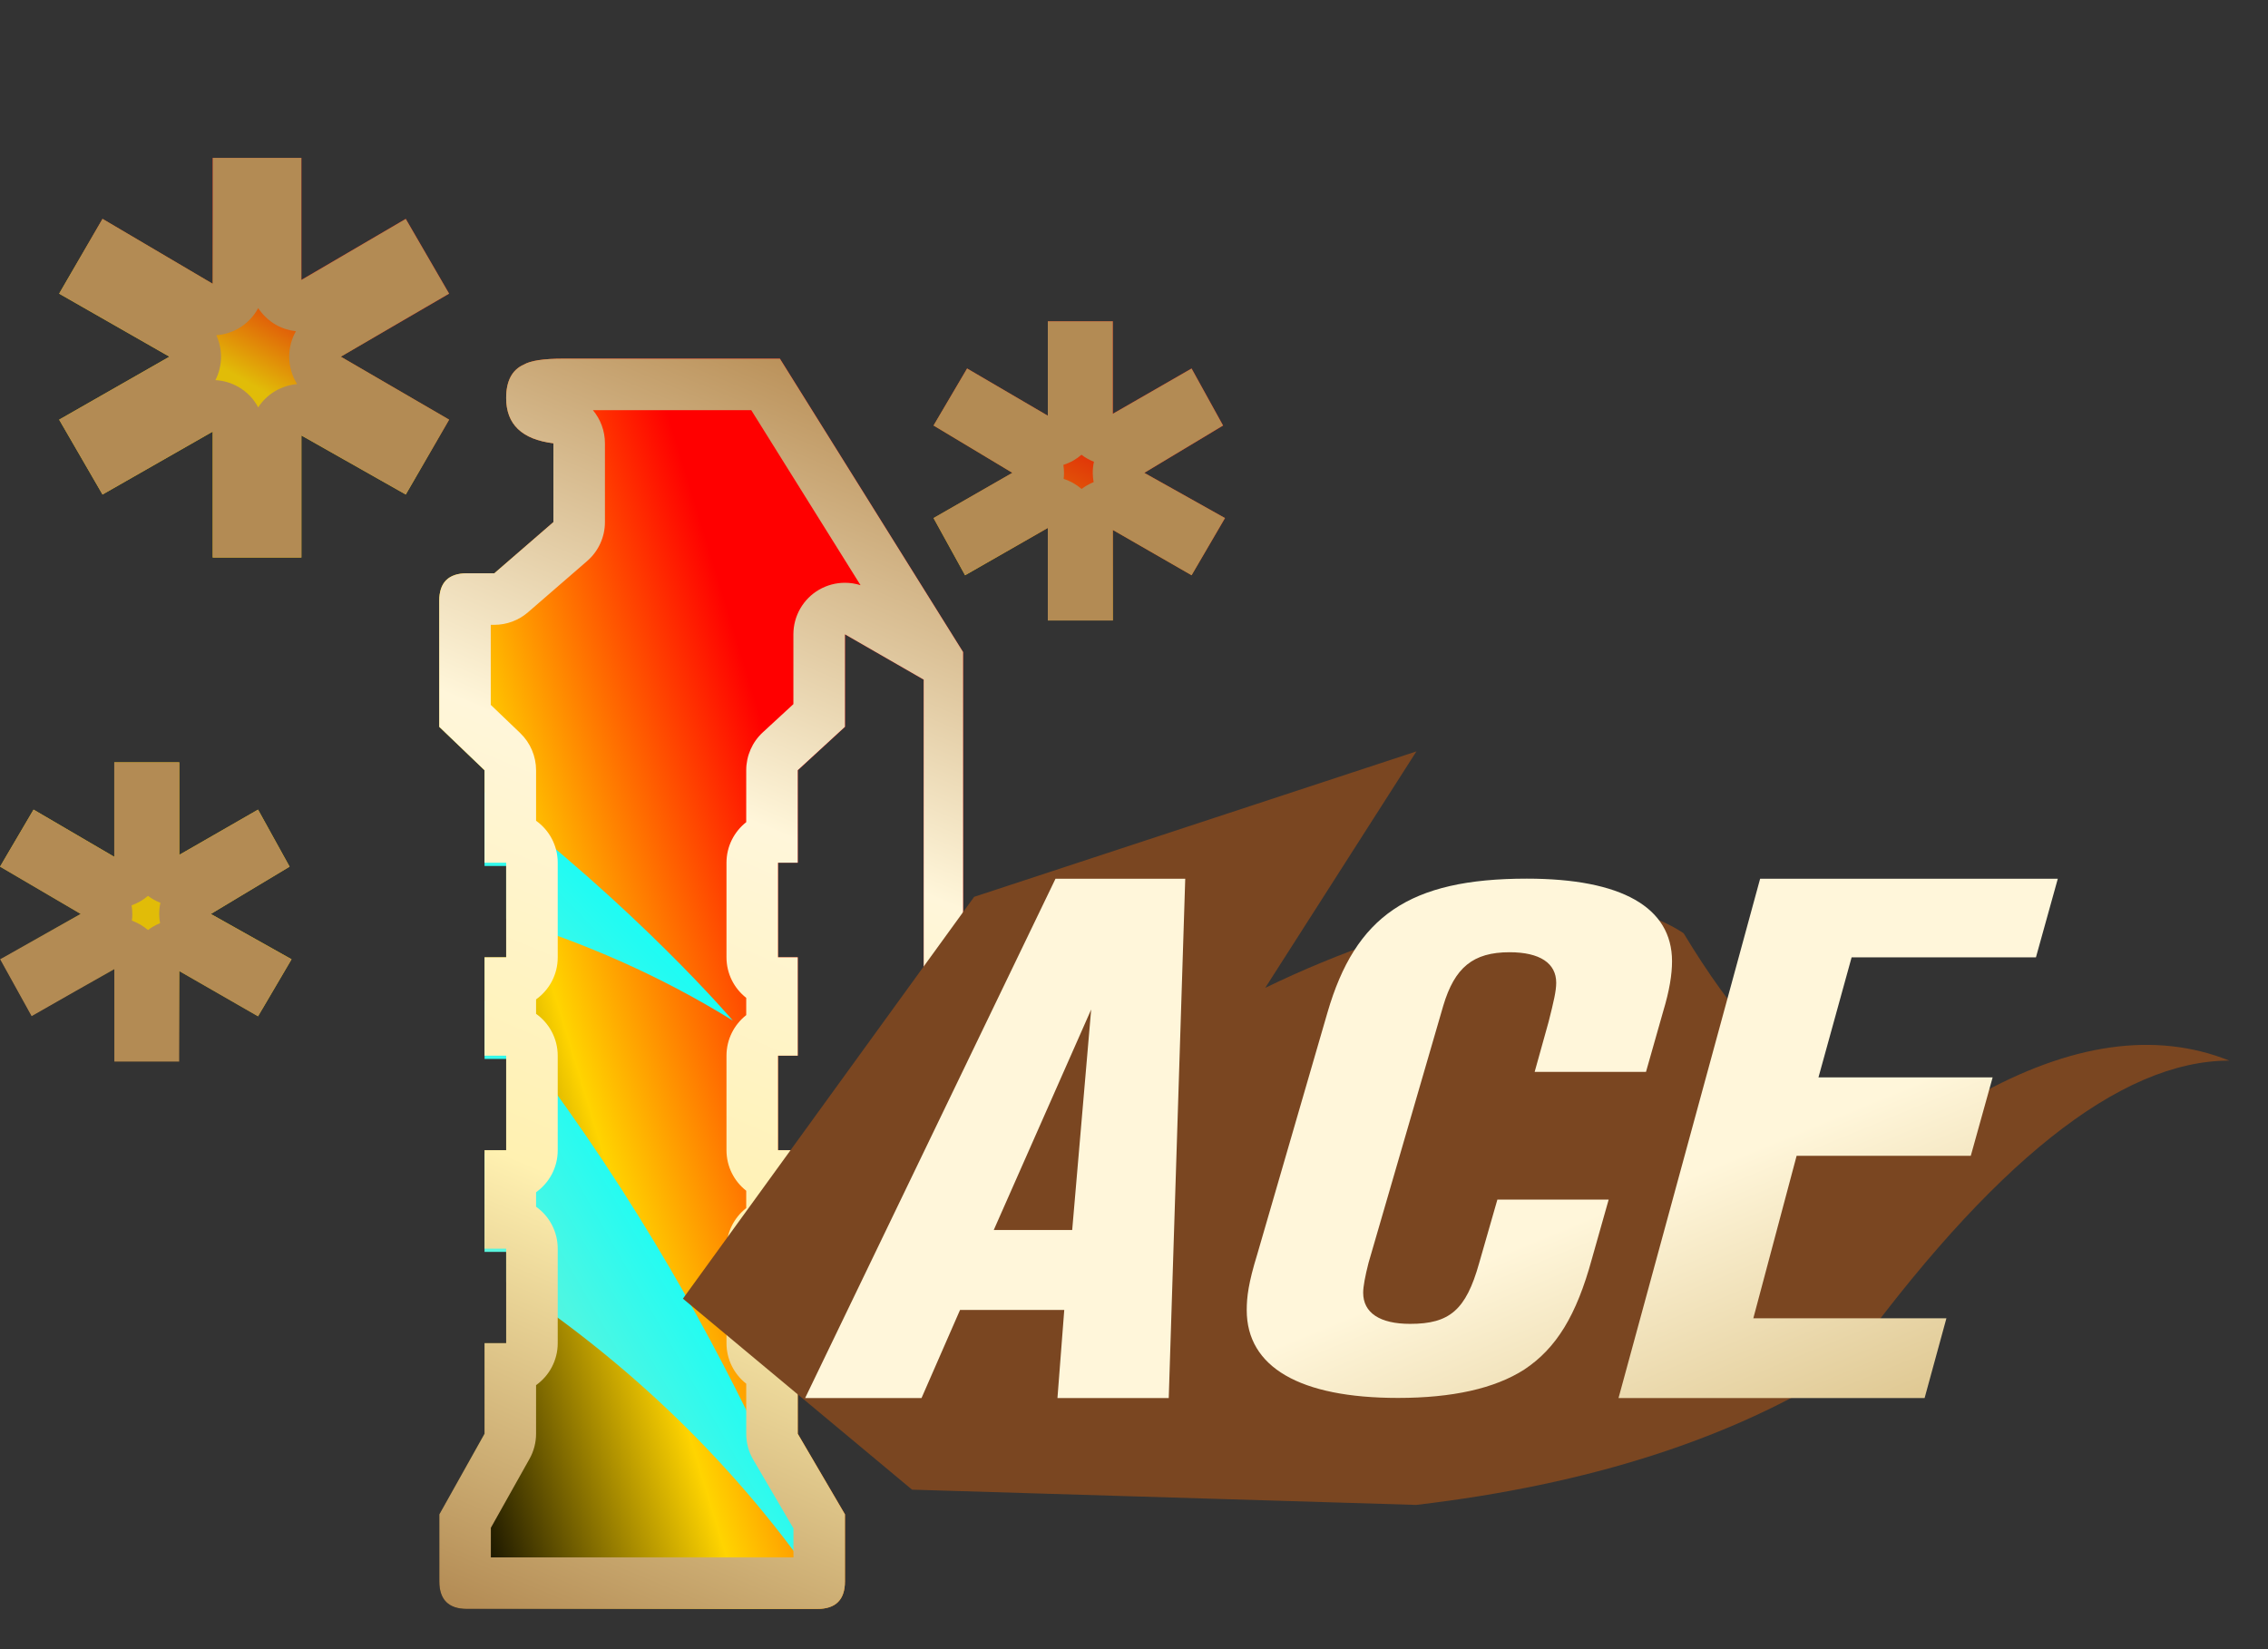 <?xml version="1.0" encoding="utf-8"?>
<!-- Generator: Adobe Illustrator 16.0.0, SVG Export Plug-In . SVG Version: 6.00 Build 0)  -->
<!DOCTYPE svg PUBLIC "-//W3C//DTD SVG 1.1//EN" "http://www.w3.org/Graphics/SVG/1.1/DTD/svg11.dtd">
<svg version="1.1" id="图层_1" xmlns="http://www.w3.org/2000/svg" xmlns:xlink="http://www.w3.org/1999/xlink" x="0px" y="0px"
	 width="44px" height="32px" viewBox="0 0 44 32" enable-background="new 0 0 44 32" xml:space="preserve">
<rect x="0" y="0" width="44" height="32" fill="#333333" stroke="none"/>
<rect fill="none" width="24" height="32"/>
<g>
	
		<linearGradient id="SVGID_1_" gradientUnits="userSpaceOnUse" x1="-845.802" y1="24.159" x2="-844.646" y2="23.321" gradientTransform="matrix(10.162 0 0 24.262 8601.451 -555.37)">
		<stop  offset="0.143" style="stop-color:#000000"/>
		<stop  offset="0.433" style="stop-color:#FFD400"/>
		<stop  offset="0.749" style="stop-color:#FF0000"/>
	</linearGradient>
	<path fill="url(#SVGID_1_)" d="M17.921,13.187l-1.528-0.879v1.795l-0.916,0.842v1.795h-0.383v1.835h0.383v1.909h-0.383v1.834h0.383
		v1.91h-0.383v1.834h0.383v1.758l0.916,1.564v1.301c0,0.354-0.178,0.534-0.535,0.534H9.059c-0.356,0-0.535-0.18-0.535-0.534v-1.301
		L9.4,27.82v-1.758h0.42v-1.834H9.4v-1.91h0.42v-1.834H9.4v-1.909h0.42V16.74H9.4v-1.795l-0.879-0.842v-2.444
		c0-0.356,0.179-0.535,0.535-0.535h0.534l1.146-0.993v-1.53C10.125,8.526,9.82,8.233,9.82,7.723c0-0.33,0.113-0.548,0.344-0.649
		c0.127-0.076,0.382-0.115,0.764-0.115h4.202l3.554,5.694v12.035l-1.795,0.879c-0.255,0.127-0.445,0.09-0.572-0.114
		c-0.129-0.229-0.078-0.445,0.151-0.649c0.204-0.178,0.511-0.382,0.917-0.609l0.536-0.268V13.187z"/>
</g>
<linearGradient id="SVGID_2_" gradientUnits="userSpaceOnUse" x1="3.037" y1="10.2" x2="6.831" y2="3.63">
	<stop  offset="0.433" style="stop-color:#FFD400"/>
	<stop  offset="0.768" style="stop-color:#FF0000"/>
</linearGradient>
<polygon fill="url(#SVGID_2_)" fill-opacity="0.851" points="5.847,3.062 5.847,5.431 7.872,4.247 8.713,5.698 6.611,6.921 
	8.713,8.143 7.872,9.595 5.847,8.449 5.847,10.818 4.127,10.818 4.127,8.374 1.989,9.595 1.148,8.143 3.288,6.921 1.148,5.698 
	1.989,4.247 4.127,5.507 4.127,3.062 "/>
<linearGradient id="SVGID_3_" gradientUnits="userSpaceOnUse" x1="19.516" y1="11.62" x2="22.366" y2="6.683">
	<stop  offset="0" style="stop-color:#FFD400"/>
	<stop  offset="0.749" style="stop-color:#FF0000"/>
</linearGradient>
<polygon fill="url(#SVGID_3_)" fill-opacity="0.851" points="23.729,8.257 22.2,9.175 23.766,10.053 23.117,11.162 21.589,10.283 
	21.589,12.04 20.328,12.04 20.328,10.244 18.723,11.162 18.111,10.053 19.641,9.175 18.111,8.257 18.762,7.15 20.328,8.067 
	20.328,6.234 21.589,6.234 21.589,8.029 23.117,7.15 "/>
<linearGradient id="SVGID_4_" gradientUnits="userSpaceOnUse" x1="1.406" y1="20.178" x2="4.256" y2="15.241">
	<stop  offset="0.143" style="stop-color:#000000"/>
	<stop  offset="0.433" style="stop-color:#FFD400"/>
</linearGradient>
<polygon fill="url(#SVGID_4_)" fill-opacity="0.851" points="5.006,19.72 3.478,18.842 3.478,20.6 2.218,20.6 2.218,18.805 
	0.613,19.72 0.001,18.613 1.567,17.734 0.001,16.816 0.651,15.71 2.217,16.626 2.217,14.792 3.478,14.792 3.478,16.588 5.006,15.71 
	5.618,16.816 4.089,17.734 5.656,18.613 "/>
<rect fill="none" width="24" height="32"/>
<g>
	<path fill="#B38B54" d="M5.009,5.978c0.085,0.13,0.201,0.241,0.34,0.322c0.123,0.07,0.256,0.112,0.392,0.127
		C5.657,6.574,5.611,6.745,5.611,6.921c0,0.191,0.055,0.375,0.153,0.532c-0.146,0.012-0.29,0.057-0.421,0.133
		c-0.137,0.08-0.25,0.189-0.334,0.318c-0.086-0.162-0.216-0.299-0.38-0.394c-0.14-0.081-0.294-0.126-0.45-0.134
		C4.25,7.237,4.288,7.082,4.288,6.921c0-0.146-0.032-0.288-0.091-0.417c0.147-0.01,0.293-0.053,0.426-0.129
		C4.79,6.28,4.922,6.141,5.009,5.978 M5.847,3.063h-1.72v2.444l-2.138-1.26L1.148,5.698l2.14,1.223l-2.14,1.222l0.841,1.452
		l2.138-1.221v2.444h1.72V8.449l2.025,1.146l0.841-1.452L6.611,6.921l2.102-1.223L7.872,4.247L5.847,5.432V3.063L5.847,3.063z"/>
</g>
<g>
	<path fill="#B38B54" d="M20.981,8.824c0.033,0.026,0.069,0.049,0.106,0.071c0.044,0.025,0.089,0.047,0.136,0.065
		c-0.017,0.075-0.024,0.152-0.023,0.229c0.001,0.056,0.007,0.111,0.017,0.166c-0.044,0.018-0.087,0.039-0.129,0.063
		c-0.037,0.021-0.072,0.045-0.105,0.07c-0.047-0.041-0.098-0.077-0.152-0.109c-0.063-0.036-0.129-0.065-0.196-0.087
		c0.004-0.036,0.007-0.071,0.007-0.107c0-0.056-0.004-0.11-0.012-0.165c0.067-0.021,0.134-0.05,0.197-0.086
		C20.882,8.902,20.934,8.865,20.981,8.824 M21.589,6.234h-1.261v1.832L18.762,7.15l-0.65,1.106l1.529,0.918l-1.529,0.878
		l0.611,1.109l1.605-0.918v1.796h1.261v-1.757l1.528,0.879l0.648-1.109L22.2,9.175l1.528-0.918L23.117,7.15l-1.528,0.879V6.234
		L21.589,6.234z"/>
</g>
<g>
	<path fill="#B38B54" d="M2.871,17.383c0.033,0.025,0.069,0.049,0.106,0.07c0.044,0.025,0.089,0.047,0.135,0.065
		c-0.017,0.075-0.024,0.152-0.023,0.23c0.001,0.056,0.006,0.111,0.016,0.165c-0.043,0.018-0.086,0.038-0.128,0.063
		c-0.037,0.021-0.073,0.045-0.106,0.07c-0.046-0.039-0.097-0.075-0.15-0.106c-0.052-0.03-0.106-0.056-0.162-0.076
		c0.005-0.039,0.008-0.08,0.008-0.12c0-0.06-0.004-0.119-0.014-0.177c0.056-0.02,0.109-0.044,0.162-0.074
		C2.771,17.461,2.823,17.424,2.871,17.383 M3.478,14.792H2.217v1.834L0.651,15.71l-0.65,1.106l1.566,0.918l-1.566,0.879l0.612,1.106
		l1.605-0.915V20.6h1.26v-1.758l1.528,0.878l0.65-1.106l-1.567-0.879l1.529-0.918L5.006,15.71l-1.528,0.878V14.792L3.478,14.792z"/>
</g>
<linearGradient id="SVGID_5_" gradientUnits="userSpaceOnUse" x1="-2.828" y1="34.187" x2="14.821" y2="24.019">
	<stop  offset="0.35" style="stop-color:#FFE3A0"/>
	<stop  offset="1" style="stop-color:#00FFFF"/>
</linearGradient>
<path fill="url(#SVGID_5_)" d="M16.063,31.031c0,0-2.058-6.017-6.662-11.617v1.133h0.42v1.834H9.4v1.91h0.42v0.58
	C12.127,26.391,14.288,28.389,16.063,31.031z"/>
<linearGradient id="SVGID_6_" gradientUnits="userSpaceOnUse" x1="3.761" y1="26.145" x2="19.407" y2="17.132" gradientTransform="matrix(0.97 -0.244 0.244 0.97 -9.837 4.393)">
	<stop  offset="0.178" style="stop-color:#FFE3A0"/>
	<stop  offset="1" style="stop-color:#00FFFF"/>
</linearGradient>
<path fill="url(#SVGID_6_)" d="M9.82,16.803v1.022c1.494,0.459,2.976,1.098,4.398,1.979c0,0-1.85-2.177-4.818-4.435v1.434H9.82z"/>
<g>
	<g>
		<linearGradient id="SVGID_7_" gradientUnits="userSpaceOnUse" x1="17.762" y1="8.062" x2="8.187" y2="30.922">
			<stop  offset="0" style="stop-color:#BB925B"/>
			<stop  offset="0.343" style="stop-color:#FFF6DA"/>
			<stop  offset="0.657" style="stop-color:#FFF1B1"/>
			<stop  offset="1" style="stop-color:#B38B54"/>
		</linearGradient>
		<path fill="url(#SVGID_7_)" d="M14.575,7.959l2.12,3.396c-0.099-0.031-0.2-0.047-0.303-0.047c-0.173,0-0.346,0.045-0.501,0.134
			c-0.309,0.179-0.499,0.509-0.499,0.866v1.355L14.8,14.209c-0.206,0.189-0.323,0.456-0.323,0.736v1.008
			c-0.233,0.184-0.383,0.468-0.383,0.787v1.835c0,0.319,0.149,0.604,0.383,0.787v0.335c-0.233,0.184-0.383,0.468-0.383,0.787v1.834
			c0,0.319,0.149,0.604,0.383,0.787v0.336c-0.233,0.184-0.383,0.468-0.383,0.787v1.834c0,0.319,0.149,0.604,0.383,0.787v0.971
			c0,0.178,0.047,0.352,0.137,0.505l0.779,1.331v0.563H9.523v-0.574l0.749-1.336c0.084-0.149,0.128-0.318,0.128-0.489v-0.943
			c0.254-0.181,0.42-0.479,0.42-0.814v-1.834c0-0.336-0.166-0.634-0.42-0.814v-0.281c0.254-0.181,0.42-0.479,0.42-0.814v-1.834
			c0-0.336-0.166-0.634-0.42-0.814v-0.28c0.254-0.181,0.42-0.479,0.42-0.814V16.74c0-0.336-0.166-0.634-0.42-0.814v-0.98
			c0-0.272-0.111-0.533-0.309-0.723l-0.57-0.546v-1.553h0.069c0.24,0,0.474-0.087,0.655-0.245l1.146-0.993
			c0.219-0.19,0.345-0.465,0.345-0.755V8.602c0-0.243-0.087-0.468-0.233-0.643H14.575 M15.13,6.959h-4.202
			c-0.382,0-0.637,0.039-0.764,0.115C9.934,7.175,9.82,7.393,9.82,7.723c0,0.51,0.305,0.803,0.916,0.879v1.529l-1.146,0.993H9.057
			c-0.356,0-0.535,0.179-0.535,0.535v2.444L9.4,14.945v1.795h0.42v1.835H9.4v1.909h0.42v1.834H9.4v1.91h0.42v1.834H9.4v1.758
			l-0.877,1.564v1.301c0,0.354,0.179,0.534,0.535,0.534h6.799c0.357,0,0.535-0.18,0.535-0.534v-1.301l-0.916-1.564v-1.758h-0.383
			v-1.834h0.383v-1.91h-0.383v-1.834h0.383v-1.909h-0.383V16.74h0.383v-1.795l0.916-0.842v-1.795l1.528,0.879v10.738l-0.536,0.268
			c-0.406,0.228-0.713,0.432-0.917,0.609c-0.229,0.204-0.28,0.42-0.151,0.649c0.078,0.125,0.18,0.188,0.306,0.188
			c0.08,0,0.168-0.024,0.267-0.073l1.795-0.879V12.652L15.13,6.959L15.13,6.959z"/>
	</g>
</g>
<rect fill="none" width="44" height="32"/>
<g>
	<g>
		<g>
			<path fill="#7A4621" d="M13.249,25.199l4.445,3.706l9.781,0.296c3.357-0.395,6.125-1.284,8.297-2.667
				c2.865-3.97,5.356-5.954,7.478-5.954c-1.438-0.574-3.087-0.339-4.94,0.706c-1.854,1.044-3.738-0.015-5.647-3.177
				c-1.777-1.187-5.263-0.326-8.117,1.059l2.933-4.588l-8.58,2.822L13.249,25.199z"/>
		</g>
	</g>
</g>
<g>
	
		<linearGradient id="SVGID_8_" gradientUnits="userSpaceOnUse" x1="-882.169" y1="55.844" x2="-881.169" y2="56.845" gradientTransform="matrix(24.302 0 0 10.076 21454.84 -545.271)">
		<stop  offset="0.607" style="stop-color:#FFF6DA"/>
		<stop  offset="1" style="stop-color:#D6BB7E"/>
	</linearGradient>
	<path fill="url(#SVGID_8_)" d="M22.994,17.051h-2.517L15.62,27.127h2.258l0.747-1.709h2.022l-0.132,1.709h2.159L22.994,17.051z
		 M21.169,19.588l-0.368,4.279h-1.522L21.169,19.588z M32.438,18.652c0-1.047-0.978-1.603-2.818-1.603
		c-2.279,0-3.324,0.728-3.867,2.599l-1.363,4.694c-0.17,0.552-0.203,0.824-0.203,1.079c0,1.105,1.027,1.704,2.935,1.704
		c1.051,0,1.874-0.181,2.45-0.551c0.621-0.412,1.012-1.048,1.313-2.153l0.324-1.145H29.05l-0.356,1.24
		c-0.254,0.903-0.572,1.172-1.336,1.172c-0.588,0-0.912-0.213-0.912-0.605c0-0.12,0.039-0.324,0.104-0.579L28,19.514
		c0.221-0.74,0.577-1.037,1.286-1.037c0.588,0,0.905,0.213,0.905,0.592c0,0.162-0.049,0.367-0.147,0.756l-0.271,0.973h2.16
		l0.334-1.176C32.389,19.218,32.438,18.907,32.438,18.652z M39.922,17.051h-5.775L31.4,27.127h5.938l0.423-1.547h-3.746l0.84-3.153
		h3.379l0.424-1.522h-3.379l0.643-2.329h3.576L39.922,17.051z"/>
</g>
</svg>
